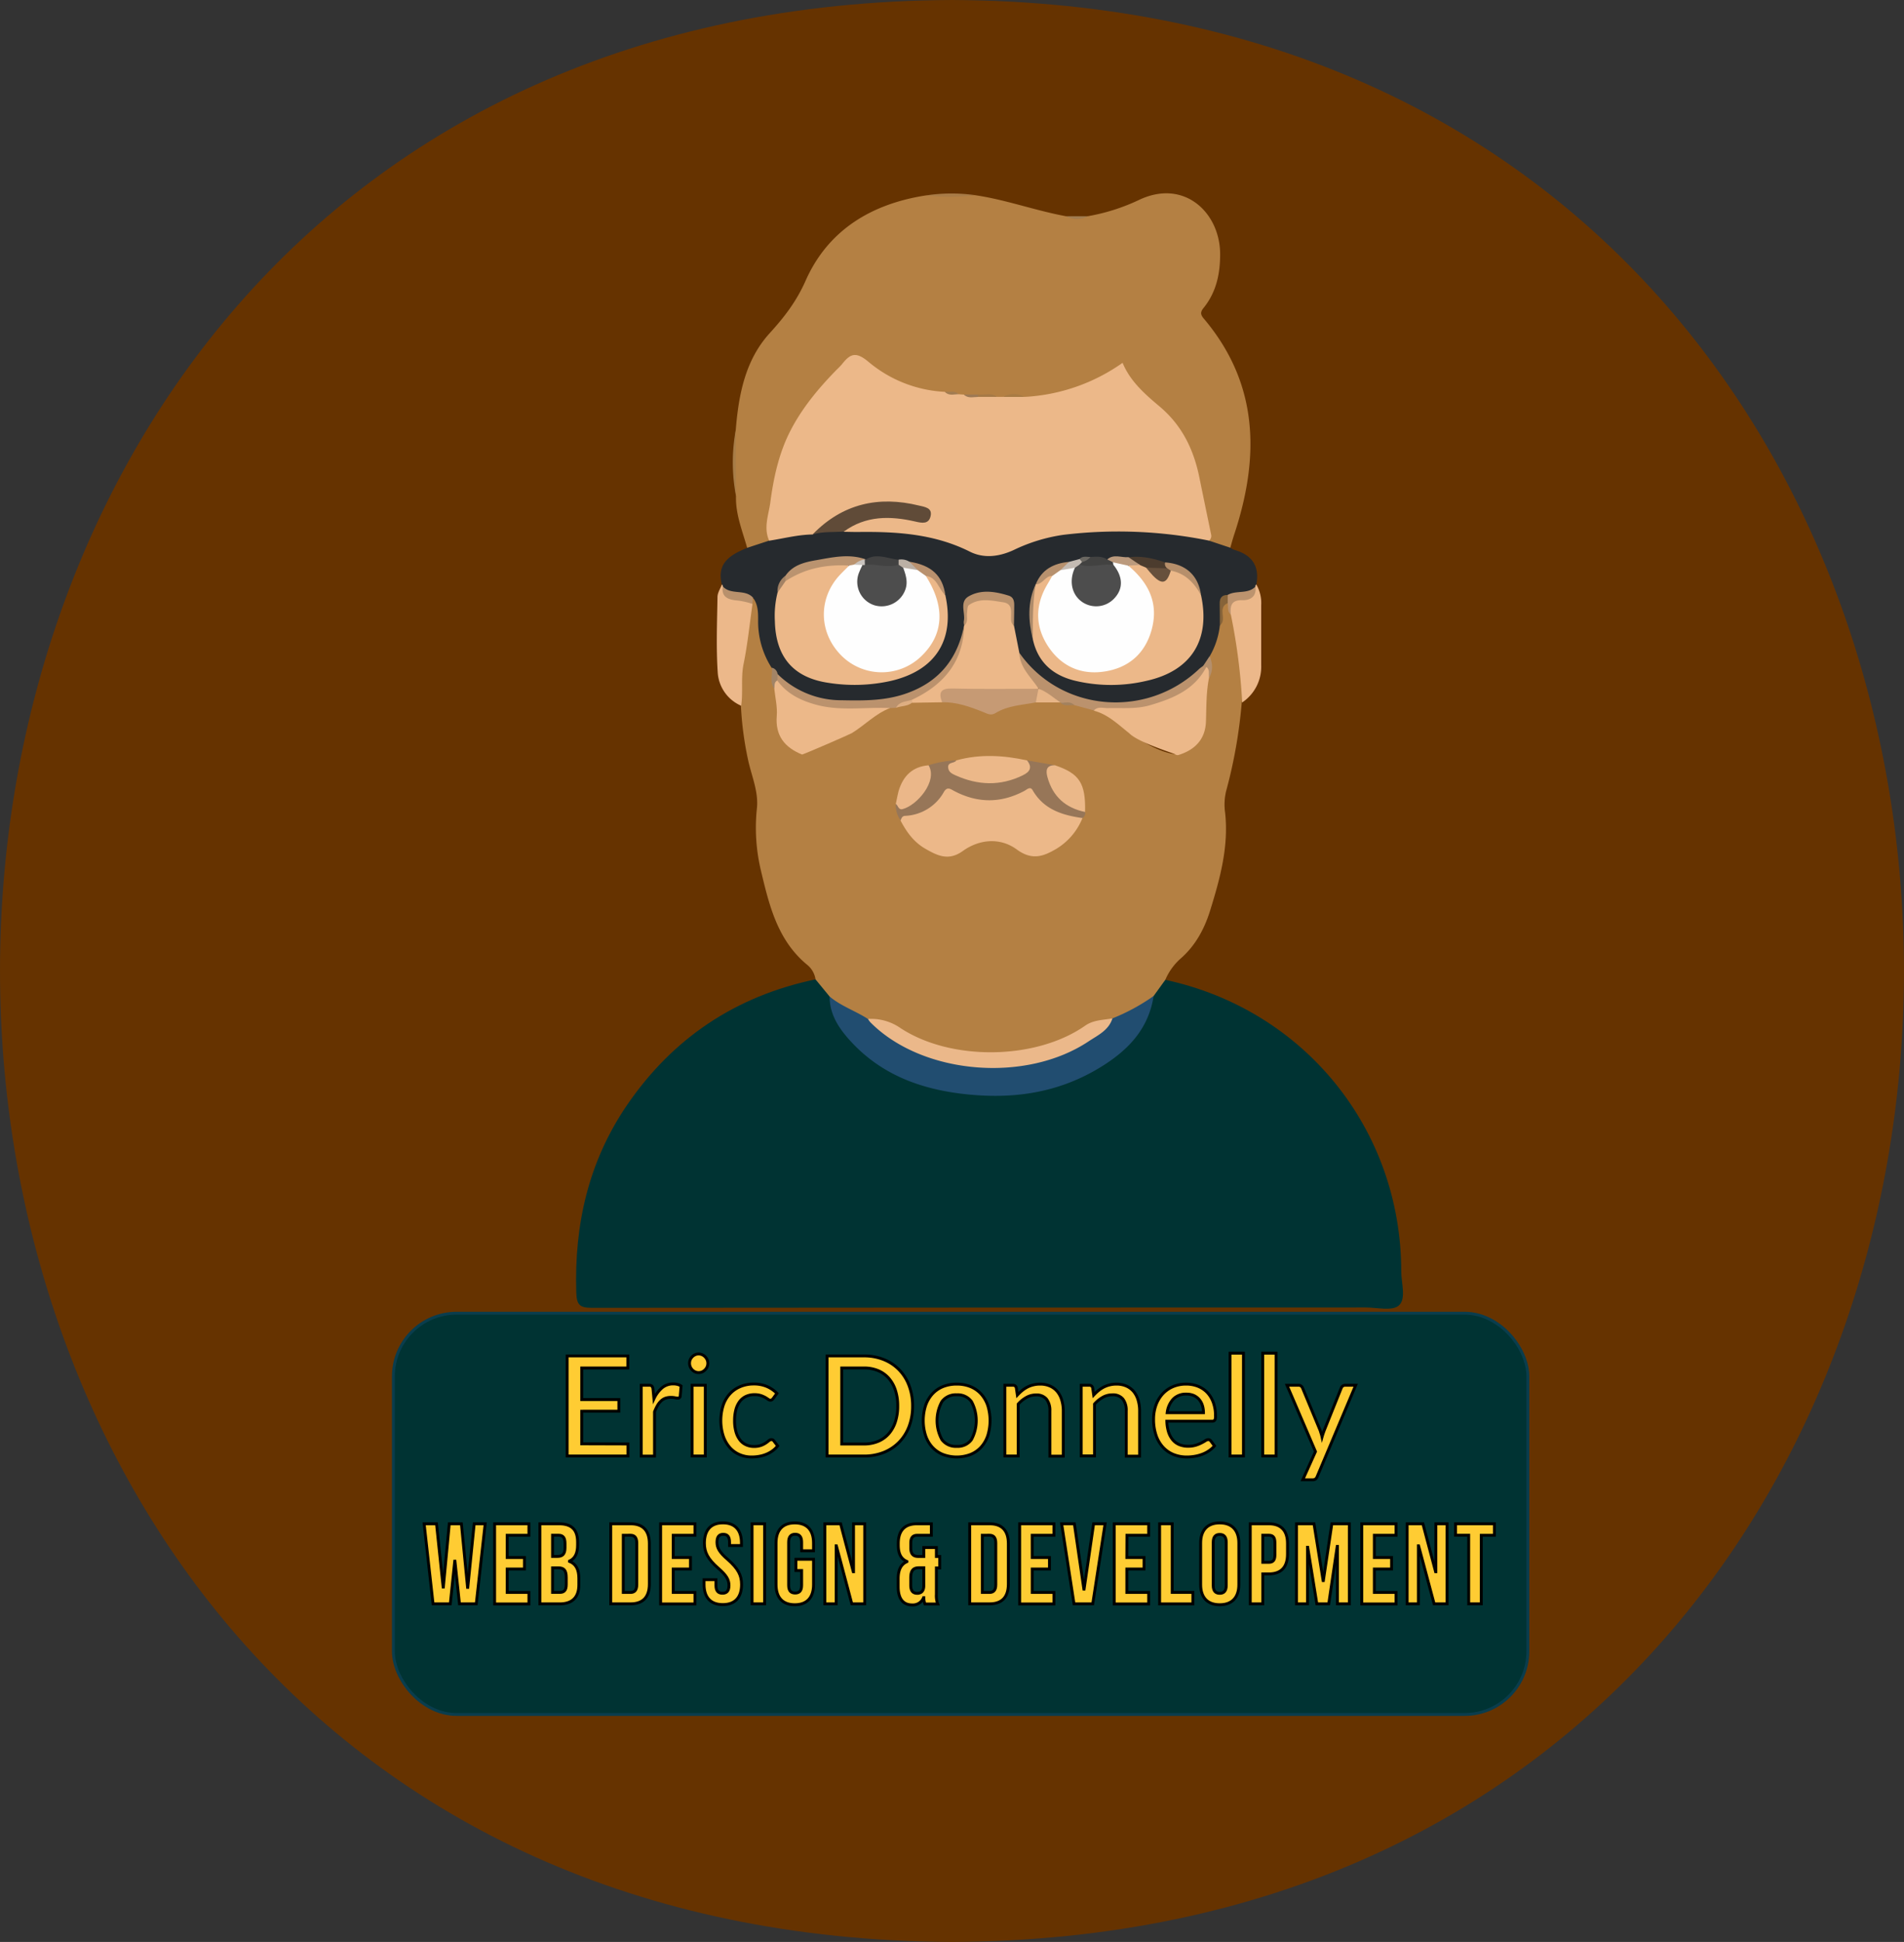 <svg xmlns="http://www.w3.org/2000/svg" viewBox="0 0 663.02 676"><rect x="0" y="0" width="663.02" height="676" fill="#333333" stroke="none"/><defs><style>.cls-1{fill:#630;}.cls-2,.cls-5{fill:#033;}.cls-2{stroke:#0a3d4d;}.cls-2,.cls-4{stroke-miterlimit:10;}.cls-3{isolation:isolate;}.cls-4{fill:#fc3;stroke:#000;}.cls-6{fill:#b48043;}.cls-7{fill:#262a2e;}.cls-8{fill:#ecb88a;}.cls-9{fill:#a77c47;}.cls-10{fill:#a87b46;}.cls-11{fill:#a07b4f;}.cls-12{fill:#214d70;}.cls-13{fill:#ecb889;}.cls-14{fill:#ebb88a;}.cls-15{fill:#977658;}.cls-16{fill:#c69a74;}.cls-17{fill:#bb926d;}.cls-18{fill:#ebb889;}.cls-19{fill:#ebb789;}.cls-20{fill:#bc936e;}.cls-21{fill:#b9916c;}.cls-22{fill:#e7b587;}.cls-23{fill:#866339;}.cls-24{fill:#b48f6c;}.cls-25{fill:#a28467;}.cls-26{fill:#deae82;}.cls-27{fill:#a2815e;}.cls-28{fill:#a87b44;}.cls-29{fill:#a57946;}.cls-30{fill:#9d7954;}.cls-31{fill:#a27c51;}.cls-32{fill:#604b38;}.cls-33{fill:#ba936f;}.cls-34{fill:#ba926d;}.cls-35{fill:#b68f6b;}.cls-36{fill:#b9916e;}.cls-37{fill:#4c3c2e;}.cls-38{fill:#424242;}.cls-39{fill:#b7916e;}.cls-40{fill:#424241;}.cls-41{fill:#bb9a7d;}.cls-42{fill:#ae8b6a;}.cls-43{fill:#c4bbb3;}.cls-44{fill:#bbb0a5;}.cls-45{fill:#a38264;}.cls-46{fill:#6a6761;}.cls-47{fill:#fefefe;}.cls-48{fill:#67503c;}.cls-49{fill:#c9c4bf;}.cls-50{fill:#4d4d4d;}</style></defs><g id="Layer_2" ><g id="Layer_1-2" ><path class="cls-1" d="M331.51,0c442,2,442,674.07,0,676C-110.52,674-110.48,1.93,331.51,0Z"/><rect class="cls-2" x="136.98" y="457.13" width="395.06" height="139.68" rx="22.01"/><g class="cls-3"><path class="cls-4" d="M158.43,543.46h-.08L156.8,558.3h-6l-3.1-27.86H152l2.31,22h.08l2.06-22h4.22l2.15,22.13h.08l2.23-22.13h3.82l-3.1,27.86H160Z"/><path class="cls-4" d="M176.62,542.18h6v4h-6v8.16h7.56v4H172.24V530.44h11.94v4h-7.56Z"/><path class="cls-4" d="M201.13,536.85v1c0,2.87-.88,4.66-2.83,5.58v.08c2.35.91,3.27,3,3.27,5.93v2.26c0,4.3-2.27,6.61-6.65,6.61H188V530.44h6.6C199.18,530.44,201.13,532.55,201.13,536.85Zm-8.72-2.43v7.37h1.72c1.63,0,2.62-.72,2.62-2.95v-1.55c0-2-.68-2.87-2.23-2.87Zm0,11.34v8.56h2.51c1.47,0,2.27-.68,2.27-2.75v-2.42c0-2.59-.84-3.39-2.83-3.39Z"/><path class="cls-4" d="M212.67,530.44h6.92c4.38,0,6.53,2.43,6.53,6.89v14.09c0,4.45-2.15,6.88-6.53,6.88h-6.92Zm4.37,4v19.9h2.47c1.39,0,2.23-.72,2.23-2.71V537.13c0-2-.84-2.71-2.23-2.71Z"/><path class="cls-4" d="M234.43,542.18h6v4h-6v8.16H242v4H230.05V530.44H242v4h-7.56Z"/><path class="cls-4" d="M251.74,530.12c4.26,0,6.45,2.55,6.45,7V538h-4.14v-1.15c0-2-.8-2.75-2.19-2.75s-2.19.76-2.19,2.75.88,3.54,3.74,6c3.66,3.22,4.82,5.53,4.82,8.71,0,4.46-2.23,7-6.53,7s-6.53-2.55-6.53-7V549.9h4.14v2c0,2,.88,2.71,2.27,2.71s2.27-.72,2.27-2.71-.88-3.54-3.74-6c-3.66-3.22-4.82-5.53-4.82-8.71C245.29,532.67,247.48,530.12,251.74,530.12Z"/><path class="cls-4" d="M261.89,530.44h4.37V558.3h-4.37Z"/><path class="cls-4" d="M277.17,542.78h6.12v8.83c0,4.46-2.23,7-6.52,7s-6.53-2.55-6.53-7V537.13c0-4.46,2.23-7,6.53-7s6.52,2.55,6.52,7v2.7h-4.14v-3c0-2-.87-2.75-2.26-2.75s-2.27.76-2.27,2.75v15c0,2,.87,2.71,2.27,2.71s2.26-.72,2.26-2.71v-5.13h-2Z"/><path class="cls-4" d="M291.25,538.12h-.08V558.3h-3.94V530.44h5.49l4.42,16.68h.08V530.44h3.9V558.3h-4.5Z"/><path class="cls-4" d="M315.8,543.62v-.08c-2.07-.88-3-2.71-3-5.7v-.51c0-4.46,2.14-6.89,6.52-6.89h5v4h-4.94c-1.39,0-2.23.72-2.23,2.71v1.71c0,2.23,1,2.95,2.63,2.95h1.91v-3.11h4.38v3.11h1.15v4h-1.15v9.16a8.17,8.17,0,0,0,.48,3.38h-4.46a6.66,6.66,0,0,1-.4-2.19h-.08a4,4,0,0,1-4,2.51c-3.22,0-4.85-2.27-4.85-6.37v-2.82C312.78,546.6,313.65,544.57,315.8,543.62Zm3.62,11c1.31,0,2.19-.68,2.27-2.43v-6.45H320c-2,0-2.87,1-2.87,3.55v2.58C317.15,553.88,318,554.64,319.42,554.64Z"/><path class="cls-4" d="M337.68,530.44h6.93c4.38,0,6.52,2.43,6.52,6.89v14.09c0,4.45-2.14,6.88-6.52,6.88h-6.93Zm4.38,4v19.9h2.47c1.39,0,2.23-.72,2.23-2.71V537.13c0-2-.84-2.71-2.23-2.71Z"/><path class="cls-4" d="M359.45,542.18h6v4h-6v8.16H367v4H355.07V530.44H367v4h-7.56Z"/><path class="cls-4" d="M377.43,553.17h.08l3.31-22.73h4l-4.3,27.86H374l-4.3-27.86h4.42Z"/><path class="cls-4" d="M392.39,542.18h6v4h-6v8.16H400v4H388V530.44H400v4h-7.57Z"/><path class="cls-4" d="M403.81,530.44h4.38v23.88h7.2v4H403.81Z"/><path class="cls-4" d="M418.1,537.13c0-4.46,2.35-7,6.64-7s6.65,2.55,6.65,7v14.48c0,4.46-2.35,7-6.65,7s-6.64-2.55-6.64-7Zm4.37,14.76c0,2,.88,2.75,2.27,2.75s2.27-.76,2.27-2.75v-15c0-2-.87-2.75-2.27-2.75s-2.27.76-2.27,2.75Z"/><path class="cls-4" d="M448.34,537.33V541c0,4.46-2.15,6.88-6.53,6.88h-2.07V558.3h-4.37V530.44h6.44C446.19,530.44,448.34,532.87,448.34,537.33Zm-8.6-2.91v9.43h2.07c1.4,0,2.15-.63,2.15-2.62v-4.18c0-2-.75-2.63-2.15-2.63Z"/><path class="cls-4" d="M460.75,550.22h.08l2.95-19.78h6.09V558.3h-4.14v-20h-.08l-2.95,20h-4.14l-3.18-19.7h-.08v19.7h-3.82V530.44h6.09Z"/><path class="cls-4" d="M478.58,542.18h6v4h-6v8.16h7.56v4H474.2V530.44h11.94v4h-7.56Z"/><path class="cls-4" d="M494,538.12h-.08V558.3H490V530.44h5.49l4.42,16.68H500V530.44h3.9V558.3h-4.5Z"/><path class="cls-4" d="M506.87,530.44H520.4v4h-4.58V558.3h-4.38V534.42h-4.57Z"/></g><g class="cls-3"><path class="cls-4" d="M218.66,502.65l0,4.19H197.49V472h21.14v4.2H202.57v11H215.5v4.05H202.57v11.35Z"/><path class="cls-4" d="M227.71,486.93a11.24,11.24,0,0,1,2.81-3.8,5.9,5.9,0,0,1,3.94-1.38,6,6,0,0,1,1.49.18,3.87,3.87,0,0,1,1.22.54l-.31,3.57a.76.76,0,0,1-.78.65,5.32,5.32,0,0,1-1-.13,7.24,7.24,0,0,0-1.43-.13,5.69,5.69,0,0,0-2,.32,4.57,4.57,0,0,0-1.53,1,6.77,6.77,0,0,0-1.2,1.58,16.88,16.88,0,0,0-1,2.12v15.42h-4.63V482.21H226a1.46,1.46,0,0,1,1,.28,1.84,1.84,0,0,1,.39,1Z"/><path class="cls-4" d="M246.48,474.59a3,3,0,0,1-.26,1.25,3.28,3.28,0,0,1-.7,1,3.22,3.22,0,0,1-1,.71,3.12,3.12,0,0,1-1.24.25,2.91,2.91,0,0,1-1.21-.25,3.35,3.35,0,0,1-1.7-1.75,3.1,3.1,0,0,1-.25-1.25,3.2,3.2,0,0,1,.25-1.27,3.5,3.5,0,0,1,.69-1,3.21,3.21,0,0,1,1-.7,2.92,2.92,0,0,1,1.21-.26,3.13,3.13,0,0,1,1.24.26,3.19,3.19,0,0,1,1,.7,3.53,3.53,0,0,1,.7,1A3,3,0,0,1,246.48,474.59Zm-.88,7.62v24.63H241V482.21Z"/><path class="cls-4" d="M269.25,486.81a3.46,3.46,0,0,1-.42.43,1,1,0,0,1-.58.16,1.39,1.39,0,0,1-.8-.31,10.22,10.22,0,0,0-1-.65,9.59,9.59,0,0,0-1.52-.66,7,7,0,0,0-2.2-.3,6.88,6.88,0,0,0-3,.63,5.81,5.81,0,0,0-2.17,1.79,8.38,8.38,0,0,0-1.32,2.84,14.52,14.52,0,0,0-.45,3.76,14,14,0,0,0,.47,3.84,8.43,8.43,0,0,0,1.36,2.84,5.58,5.58,0,0,0,2.13,1.74,6.46,6.46,0,0,0,2.81.6,6.93,6.93,0,0,0,2.47-.38,7.76,7.76,0,0,0,1.61-.81,10.18,10.18,0,0,0,1.07-.81,1.35,1.35,0,0,1,.88-.38,1,1,0,0,1,.88.44l1.33,1.74a8.63,8.63,0,0,1-1.86,1.77,10,10,0,0,1-2.2,1.19,11.75,11.75,0,0,1-2.44.68,14.62,14.62,0,0,1-2.57.22,10.4,10.4,0,0,1-4.22-.85,9.52,9.52,0,0,1-3.4-2.47,11.9,11.9,0,0,1-2.27-4,17.65,17.65,0,0,1-.08-10.44,11.24,11.24,0,0,1,2.21-4,10.2,10.2,0,0,1,3.6-2.64,11.79,11.79,0,0,1,4.89-1,11.35,11.35,0,0,1,4.56.85,10.91,10.91,0,0,1,3.52,2.4Z"/><path class="cls-4" d="M317.79,489.43a19.9,19.9,0,0,1-1.22,7.11,16,16,0,0,1-3.46,5.49,15.61,15.61,0,0,1-5.34,3.55,18.3,18.3,0,0,1-6.92,1.26H288V472h12.83a18.11,18.11,0,0,1,6.92,1.27,15.33,15.33,0,0,1,5.34,3.55,15.85,15.85,0,0,1,3.46,5.5A19.91,19.91,0,0,1,317.79,489.43Zm-5.18,0a17.14,17.14,0,0,0-.83-5.56,11.79,11.79,0,0,0-2.36-4.17,10.08,10.08,0,0,0-3.71-2.61,12.6,12.6,0,0,0-4.86-.9h-7.74v26.48h7.74a12.6,12.6,0,0,0,4.86-.9,10.06,10.06,0,0,0,3.71-2.6,11.83,11.83,0,0,0,2.36-4.16A17.14,17.14,0,0,0,312.61,489.43Z"/><path class="cls-4" d="M333.17,481.82a12.53,12.53,0,0,1,4.81.88,10.07,10.07,0,0,1,3.66,2.55,11.54,11.54,0,0,1,2.32,4,17.66,17.66,0,0,1,0,10.51,11.36,11.36,0,0,1-2.32,4,10,10,0,0,1-3.66,2.53,13.52,13.52,0,0,1-9.65,0,10.15,10.15,0,0,1-3.67-2.53,11.39,11.39,0,0,1-2.34-4,17.25,17.25,0,0,1,0-10.51,11.58,11.58,0,0,1,2.34-4,10.2,10.2,0,0,1,3.67-2.55A12.65,12.65,0,0,1,333.17,481.82Zm0,21.67a5.87,5.87,0,0,0,5.11-2.35,13.9,13.9,0,0,0,0-13.25,5.88,5.88,0,0,0-5.11-2.36,6,6,0,0,0-5.17,2.36,13.76,13.76,0,0,0,0,13.25A6,6,0,0,0,333.17,503.49Z"/><path class="cls-4" d="M354.27,485.62a17,17,0,0,1,1.64-1.55,11.36,11.36,0,0,1,1.81-1.2,9.3,9.3,0,0,1,2.07-.77,9.42,9.42,0,0,1,2.36-.28,8.36,8.36,0,0,1,3.51.68,6.85,6.85,0,0,1,2.53,1.9,8.21,8.21,0,0,1,1.54,3,12.93,12.93,0,0,1,.53,3.8v15.69H365.6V491.15a6.39,6.39,0,0,0-1.19-4.11,4.41,4.41,0,0,0-3.63-1.46,6.73,6.73,0,0,0-3.34.86,11,11,0,0,0-2.89,2.34v18.06h-4.63V482.21h2.78a1.13,1.13,0,0,1,1.21.94Z"/><path class="cls-4" d="M380.85,485.62a18.29,18.29,0,0,1,1.64-1.55,11.45,11.45,0,0,1,1.82-1.2,9.65,9.65,0,0,1,4.43-1.05,8.39,8.39,0,0,1,3.51.68,7,7,0,0,1,2.53,1.9,8.37,8.37,0,0,1,1.54,3,12.93,12.93,0,0,1,.52,3.8v15.69h-4.65V491.15A6.39,6.39,0,0,0,391,487a4.42,4.42,0,0,0-3.64-1.46,6.67,6.67,0,0,0-3.33.86,11,11,0,0,0-2.89,2.34v18.06H376.5V482.21h2.79a1.14,1.14,0,0,1,1.21.94Z"/><path class="cls-4" d="M422.91,503.32a9.17,9.17,0,0,1-2,1.76,10.85,10.85,0,0,1-2.38,1.2,13.63,13.63,0,0,1-2.6.68,16.06,16.06,0,0,1-2.65.22,12.29,12.29,0,0,1-4.62-.86A10.33,10.33,0,0,1,405,503.8a11.7,11.7,0,0,1-2.42-4.12,17,17,0,0,1-.87-5.67,14.31,14.31,0,0,1,.79-4.78,11.6,11.6,0,0,1,2.24-3.87,10.43,10.43,0,0,1,3.58-2.6,11.51,11.51,0,0,1,4.75-.94,11,11,0,0,1,4.08.74,9.18,9.18,0,0,1,3.22,2.14,10,10,0,0,1,2.12,3.47,13.22,13.22,0,0,1,.77,4.71,3,3,0,0,1-.23,1.46,1,1,0,0,1-.88.38H406.32a13.77,13.77,0,0,0,.62,3.84,8,8,0,0,0,1.51,2.73,5.93,5.93,0,0,0,2.29,1.62,7.85,7.85,0,0,0,3,.54,8.9,8.9,0,0,0,2.68-.37,12.13,12.13,0,0,0,1.95-.79c.54-.28,1-.54,1.37-.78a1.85,1.85,0,0,1,1-.37,1,1,0,0,1,.88.44Zm-3.83-11.54a8.27,8.27,0,0,0-.39-2.59,5.84,5.84,0,0,0-1.15-2.06,5.33,5.33,0,0,0-1.85-1.36,6.22,6.22,0,0,0-2.52-.48,6.12,6.12,0,0,0-4.6,1.72,8.39,8.39,0,0,0-2.13,4.77Z"/><path class="cls-4" d="M433,471.05v35.79h-4.66V471.05Z"/><path class="cls-4" d="M444.36,471.05v35.79h-4.65V471.05Z"/><path class="cls-4" d="M472.08,482.21,458.68,514a2,2,0,0,1-.57.83,1.61,1.61,0,0,1-1,.29h-3.45l4.42-9.82-9.91-23.08h4a1.33,1.33,0,0,1,.93.29,1.75,1.75,0,0,1,.48.65l6.13,14.79.36,1.13c.12.38.22.76.3,1.13.11-.39.23-.78.36-1.16s.26-.75.4-1.12l5.92-14.77a1.58,1.58,0,0,1,.52-.68,1.37,1.37,0,0,1,.81-.26Z"/></g><path class="cls-5" d="M405.79,341.08c48.42,10.41,82.15,52,82.16,101.53,0,4.07,1.83,9.5-.86,11.85-2.3,2-7.58.68-11.54.68q-134.73,0-269.46.12c-4.41,0-5.28-1.19-5.42-5.45-.71-23.45,4.23-45.33,17.51-64.89q24-35.26,65.81-44c3.47.61,4.43,3.59,5.83,6.17,1.45,9.55,7.64,15.86,14.86,21.35,9.7,7.39,21.08,10.42,32.92,11.52,15.52,1.44,30.41-.78,44.12-8.95,9.44-5.63,16.38-13,19-24C402,344.73,402.9,342,405.79,341.08Z"/><path class="cls-6" d="M405.79,341.08l-4.07,5.63c-3.48,5.34-9.28,6.84-14.75,8.91A47.72,47.72,0,0,0,375.49,360c-21,10.71-42.08,10.46-62.79-1a27.68,27.68,0,0,0-9.87-3.22c-5-2.38-10.85-3.42-13.91-8.85l-4.93-6a8.09,8.09,0,0,0-3.07-5.21c-10.21-8.53-13.07-20.6-15.95-32.69a64.1,64.1,0,0,1-1.39-21.71c.61-5.9-2-11.48-3.17-17.21A116,116,0,0,1,258,245.67c-2.11-4.08-1.33-8.43-.86-12.63.86-7.58,2.18-15.11,3.6-22.61a4.27,4.27,0,0,1,1-2.23c3.63.46,3.3,3.54,3.32,5.79a41.47,41.47,0,0,0,4.38,17.95c.85,2.46.19,5.12,1,7.58.54,4.07,1.49,8.08,1.43,12.22-.08,5.08,6.14,5.09,7.52,6.26.34.29,13.2-4.8,16.77-3.55,4.33-3.25,8.09-7.38,13.64-8.74a17.67,17.67,0,0,1,2.05-.55c2.15-.47,4.26-1.07,6.39-1.63a54.9,54.9,0,0,1,9.33-.3c5.06-.24,9.74,1.36,14.37,3.12,1.71.65,3.31,1.1,5,.21,4.21-2.15,8.84-2.56,13.4-3.25a55.21,55.21,0,0,1,7.5.16,7.53,7.53,0,0,1,1.41.3,27,27,0,0,0,4.81.81c2.25.53,4.48,1.1,6.73,1.63a29.29,29.29,0,0,1,12.75,8.14c5.48,6.09,17.75,10,17.13,7.24,5.73-2.83,8.4-7.36,7.95-13.79a32.24,32.24,0,0,1,1.28-11.71c.94-2.56.59-5.19.38-7.81.93-3.79,2.8-7.28,3.57-11.13.55-1.51.33-3.13.63-4.67s.72-3.2,3-2.66c1.36,1.14,1.39,2.92,2.1,4.37,2.57,8.24,2.84,16.85,4,25.33a7.93,7.93,0,0,1-1.17,5,171.89,171.89,0,0,1-5.44,30.85,20,20,0,0,0-.35,7.57c1.27,11.69-1.72,22.7-5.1,33.63-2,6.6-5.18,12.62-10.56,17.25A20.86,20.86,0,0,0,405.79,341.08Z"/><path class="cls-6" d="M378.83,75.26a69.41,69.41,0,0,0,17.59-5.56C412.28,62,424.9,74,424.88,88.53c0,6.92-1.38,13.23-5.76,18.66-1.1,1.36-1.17,2.22,0,3.63,19.36,22.85,19.53,48.45,10.64,75.31-.5,1.5-.9,3-1.34,4.55-3.08.76-5.77.17-7.88-2.34-1.85-10.63-3.45-21.32-7-31.59a25.92,25.92,0,0,0-6-9.6c-5.46-5.74-11.89-10.58-16.19-17.39-1.42-2.26-2.67-.56-3.91.24-8.18,5.28-17.44,7.47-26.8,9.34a9.29,9.29,0,0,1-3.78-.2,14.5,14.5,0,0,0-7.65-.11,7.58,7.58,0,0,1-2.18,0,25.11,25.11,0,0,0-6.53-.42c-1.48,0-3,0-4.44-.07a13.08,13.08,0,0,1-2.17-.34,13.6,13.6,0,0,0-4.91-.57,52.69,52.69,0,0,1-28-11c-2.39-1.82-3.84-1.92-6.07.14-15.67,14.47-24.87,32-25.95,53.55-.13,2.69-.88,5.34-.77,8.07a7.15,7.15,0,0,1-8,2.34c-1.65-5.89-4.05-11.62-3.9-17.9a130.34,130.34,0,0,1-.07-23.29c1-12.23,3.32-24.24,11.78-33.53,5.11-5.62,9.29-11,12.5-18.23C288.36,80,303.6,70.89,322.6,68c5.62-.1,11.23,0,16.85-.07,10.8,1.57,21.09,5.39,31.8,7.35A17.46,17.46,0,0,0,378.83,75.26Z"/><path class="cls-7" d="M260.22,190.69l7.61-2.5c4.52-3.36,10-2.67,15.1-3.58a48.89,48.89,0,0,1,10.8-.81c6.84.29,13.67-.32,20.52.45,7.82.88,15.36,2.51,22.52,5.9a17.34,17.34,0,0,0,15.28.1c16.22-7.61,33.44-7,50.66-6.09A80.61,80.61,0,0,1,416,185.79c1.85.42,3.81.6,5,2.4l7.47,2.49a6,6,0,0,0,1.23.69c6.19,1.72,9,5.58,7.8,12.09a1.6,1.6,0,0,1-.22,1.42c-2.39,3.31-6.43,2-9.5,3.38-2.14.5-2.44,2.07-2.51,4s.59,3.76-.49,5.51a27.45,27.45,0,0,1-3.5,10.63,7.22,7.22,0,0,1-2,4.77c-7.63,8.19-17.17,11.78-28.21,11.75-3.66,0-7.34.2-11,0-11.89-.83-20.9-6.11-26-17.25a35.8,35.8,0,0,1-2.31-9.72c0-.47,0-.94,0-1.42,0-8.22-3.13-10.61-11.4-8.73-2.15.49-3.27,1.66-3.25,3.94a32.47,32.47,0,0,1-.24,5.21,8.5,8.5,0,0,1-.32,1.48c-3.56,16.47-15.41,26.28-32.38,26.48-6.48.08-13,.76-19.43-.92a28.8,28.8,0,0,1-14-7.74c-1-1-.87-2.71-2-3.73A29.78,29.78,0,0,1,264,215.74c0-2.7-.06-5.4-1.8-7.69-3.71-.59-7.8.07-10.7-3.22a1.33,1.33,0,0,1-.14-1.37C249.44,195.82,254.54,193.06,260.22,190.69Z"/><path class="cls-8" d="M251.38,203.46a.66.66,0,0,1,.33.7c.72,2.48,2.62,3.32,5,3.63,2,.26,4.1.44,5.33,2.44-1,7-1.7,14-3.1,20.88-1,4.87-.13,9.74-.85,14.56a13.56,13.56,0,0,1-8.16-11.53c-.57-8.73-.23-17.52-.08-26.28C249.83,206.38,250.83,204.93,251.38,203.46Z"/><path class="cls-8" d="M437.15,204.23a.83.83,0,0,1,.32-.77,12.84,12.84,0,0,1,1.71,7.23c0,7,0,13.94,0,20.92a14.94,14.94,0,0,1-6.62,12.92,205.81,205.81,0,0,0-3.95-30.59c-1.28-3.74-.34-6,4-6.27A5,5,0,0,0,437.15,204.23Z"/><path class="cls-9" d="M256.25,149.5q0,11.64.07,23.29A62.05,62.05,0,0,1,256.25,149.5Z"/><path class="cls-10" d="M339.45,67.91A62.14,62.14,0,0,1,322.6,68,60.2,60.2,0,0,1,339.45,67.91Z"/><path class="cls-11" d="M378.83,75.26a8,8,0,0,1-7.58,0Z"/><path class="cls-12" d="M387.38,354.5a69.12,69.12,0,0,0,14.34-7.79c-1.86,12.07-9.62,19.57-19.57,25.43-14.87,8.75-30.82,10.66-47.72,8.54-15.05-1.9-28.24-7.16-38.54-18.58-3.9-4.32-7-9.09-7-15.22,4,3.39,9,5,13.33,7.82a21,21,0,0,1,3.64,2.25c19.18,17.78,59.22,18.32,78.87-.4A30.72,30.72,0,0,0,387.38,354.5Z"/><path class="cls-13" d="M376.94,284.77a22.16,22.16,0,0,1-9.08,10.7c-4.49,2.65-8.47,4.14-13.78.24-5.74-4.22-13-3.64-18.8.52-5,3.61-8.92,1.58-13-.75s-6.59-5.86-8.68-9.84c-.83-2,.61-2.63,2.06-2.88a17.43,17.43,0,0,0,11.84-7.36c1.49-2.12,3.43-2,5.51-1a24.85,24.85,0,0,0,23-.11c1.93-1,3.71-.8,5.15,1,3.67,4.53,8.1,7.6,14.2,7.68C376.27,282.92,377.32,283.43,376.94,284.77Z"/><path class="cls-13" d="M353.08,217.73c.63,3.18,1.25,6.36,1.88,9.54a29.14,29.14,0,0,0,5.43,9.37c1,1.2,2.43,2.45.24,3.88-8.79,1.41-17.63.4-26.45.59-2.81.06-4.92.7-6.12,3.36l-10.44.17a1.52,1.52,0,0,1-.2-1.34,6.38,6.38,0,0,1,2.86-2.38c9.29-5,14.32-12.8,15.45-23.22v0c.93-1.11.49-2.44.53-3.68.13-5,1.12-6,6.18-6.28.95,0,1.91,0,2.86,0,6.11.27,7.06,1.24,7.22,7.27C352.55,216,352.3,217,353.08,217.73Z"/><path class="cls-13" d="M421,236c-1,5-.88,10.1-1.06,15.18-.21,6.16-3.81,9.85-9.54,11.63-.68.23-1.09-.27-1.7-.47-10.38-3.54-14-5.6-15.55-7.16-3.8-3-7.33-6.51-12.25-7.79.8-3.22,3.52-2,5.41-2.09,5.84-.18,11.64,0,17.32-2a38.85,38.85,0,0,0,16.59-11.43C422.22,232.89,421.45,234.45,421,236Z"/><path class="cls-14" d="M387.38,354.5c-1.3,4.17-5.09,5.87-8.3,8C357,377.2,321,374,303.06,355.84a8.39,8.39,0,0,1-.81-1.14,17.89,17.89,0,0,1,11.18,3.08c17.56,11.66,47.27,11.29,64.48-.76C380.8,355,384.16,355.1,387.38,354.5Z"/><path class="cls-15" d="M376.94,284.77c-7.06-1-13.51-3-17.37-9.73-.82-1.43-2-.18-2.87.28-8.17,4.35-16.32,4.32-24.48,0-1.25-.66-2.37-1.6-3.53.35A16.23,16.23,0,0,1,315.13,284c-.93.06-1.27.82-1.49,1.62a9.21,9.21,0,0,1-1.73-5.8c5.46-.12,9-2.91,10.61-8.3.51-1.68.49-3.44.84-5.14a36.44,36.44,0,0,1,9.66-1.72c-1,2.52-.27,4.12,2.4,5.05a29.37,29.37,0,0,0,16.48.64c2.9-.66,5.27-2.32,5.74-5.67l9.7,1.69c-2.22,4.43-.46,9.24,4.59,12.54,1.95,1.27,4.29,1.93,5.92,3.72A2,2,0,0,1,376.94,284.77Z"/><path class="cls-13" d="M309.93,246.47c-5.05,1.95-8.77,5.94-13.28,8.72-.86.51-16,7.08-17.34,7.47-6.05-2.47-9.4-6.53-8.82-13.51.25-3.1-.54-6.29-.86-9.44-.37-1.3-1-2.71,1.15-3.08,7.73,6.51,16.62,9.12,26.72,8.6C301.6,245,306,244,309.93,246.47Z"/><path class="cls-16" d="M328.06,244.47c-1.37-3.61-.37-4.9,3.69-4.8,10,.27,19.94.1,29.9.1l.45.51c.7,1.8-.18,3.07-1.4,4.23-4.77.93-9.76,1.06-14.06,3.73-1.64,1-2.94.15-4.42-.44C337.68,246,333.07,244.33,328.06,244.47Z"/><path class="cls-13" d="M357.64,264.7c1.94,2.43,1,4-1.5,5.19-7.82,3.83-15.62,3.5-23.42,0-1.14-.52-2.35-1.07-2.54-2.59-.28-2.21,2.19-1.42,2.84-2.62C341.23,262.43,349.43,262.89,357.64,264.7Z"/><path class="cls-17" d="M309.93,246.47c-8.49-.38-17.08,1.13-25.46-1.08-5.4-1.43-10.37-3.76-13.79-8.5a1.55,1.55,0,0,1,.1-2.24,31.55,31.55,0,0,0,22.29,9.11c7.94.16,15.77.23,23.43-2.7,11-4.18,17-12.12,19.24-23.36-.25,12.7-7.16,20.72-18.15,25.89-1.5,1.71-4.11,1.17-5.64,2.81Z"/><path class="cls-17" d="M420.09,232.15c-4.16,8-11.66,11-19.64,13.35-4.79,1.39-9.71.88-14.58,1-1.66.06-3.5-.72-4.94.8l-6.85-1.85c-1.44-1.1-3.28.08-4.75-.84l-.07-.12c-3-.9-5.81-2.06-7.64-4.79l0,0c-2.58-4-6.49-7.24-6.69-12.5,14.4,20.6,44.21,23.25,62.74,5.58a12,12,0,0,1,1.14-.84A.76.76,0,0,1,420.09,232.15Z"/><path class="cls-18" d="M377.85,282.65c-6.79-1.4-11.24-5.37-13.09-12.08-.59-2.16-.59-4.22,2.58-4.18C375.9,269.26,378.09,272.64,377.85,282.65Z"/><path class="cls-19" d="M323.36,266.4c3.28,5.51-4,13.91-9,15.24-1.56.41-1.58-1.25-2.42-1.8.34-1.53.6-3.08,1-4.57C314.51,270.09,317.76,266.85,323.36,266.4Z"/><path class="cls-20" d="M437.15,204.23c.54,3.48-1.91,4.78-4.47,4.7-4-.12-4.33,2-4.08,5-1.32-1.07-.76-2.66-1.1-4a2.24,2.24,0,0,1,0-2.83C430.51,205.37,434.47,206.93,437.15,204.23Z"/><path class="cls-21" d="M262,210.23a24.74,24.74,0,0,0-5.94-1.26c-2.59-.32-5-1.31-4.34-4.81,2.84,3.09,7.68.77,10.51,3.89C262.14,208.77,262.07,209.5,262,210.23Z"/><path class="cls-22" d="M361.62,239.74c2.93,1,5.14,3.12,7.64,4.79l-8.56,0C361,242.92,361.31,241.33,361.62,239.74Z"/><path class="cls-23" d="M427.53,207.11l0,2.83c-3.8,1.58-.07,5.82-2.75,7.79,0-2.46,0-4.92-.05-7.37C424.65,208.35,425.29,207.06,427.53,207.11Z"/><path class="cls-24" d="M420.09,232.15l-1.25-.14,2.41-3.65c1,2.56,1.26,5.1-.22,7.59C420.75,234.67,421.42,233.16,420.09,232.15Z"/><path class="cls-25" d="M270.78,234.65l-.1,2.24c-1.22.61-.85,1.83-1.05,2.82-1.71-2.26-.51-4.86-.84-7.29A2.63,2.63,0,0,1,270.78,234.65Z"/><path class="cls-26" d="M312,246.4c1.19-2.31,3.63-2.14,5.64-2.81l0,1C316,245.94,313.8,245.69,312,246.4Z"/><path class="cls-27" d="M369.33,244.65c1.62.07,3.39-.72,4.75.84C372.48,245.3,370.7,246.1,369.33,244.65Z"/><path class="cls-13" d="M421,188.19a158.84,158.84,0,0,0-50.82-2,59,59,0,0,0-17.26,5.31c-5,2.28-10.29,3-15.24.51-12.39-6.21-25.62-7-39.07-6.82-1.59,0-3.19-.05-4.78-.07,0-2.52,2.15-2.89,3.78-3.56a32.22,32.22,0,0,1,17.74-2c.94.15,1.85.49,2.79.58,1.32.13,3.21,1,3.58-1,.28-1.51-1.58-1.78-2.74-2-10-2.38-19.55-1.5-28.33,4.16-2.53,1.64-5.06,3.25-7.66,4.75-5.14.07-10.1,1.39-15.13,2.17-2.09-4.49-.17-9.08.39-13.37,1.12-8.54,3-17.18,7-24.92,4.11-8,9.91-14.93,16.22-21.36a22.27,22.27,0,0,0,1.66-1.71c2.89-3.68,4.85-4.7,9.45-.78A44.71,44.71,0,0,0,329,136.4c1.45,1.08,3.3-.08,4.79.83l1.87.14c1.69.91,3.52.25,5.28.46,2.07.16,4.19-.36,6.23.33h2.06a17.59,17.59,0,0,1,7.54,0,65,65,0,0,0,34.14-11.86c2.68,6.48,7.82,10.93,12.87,15.18,7.84,6.6,11.89,15,13.87,24.72,1.35,6.63,2.73,13.26,4.1,19.89A2,2,0,0,1,421,188.19Z"/><path class="cls-28" d="M356.79,138.18h-7.54A7.57,7.57,0,0,1,356.79,138.18Z"/><path class="cls-29" d="M347.19,138.16l-6.62,0c-.31-.18-.42-.37-.32-.56s.21-.28.31-.28C342.77,137.66,345.15,136.54,347.19,138.16Z"/><path class="cls-30" d="M340.56,137.34c0,.28,0,.56,0,.84-1.67,0-3.45.62-4.89-.81Z"/><path class="cls-31" d="M333.81,137.23c-1.65,0-3.41.68-4.79-.83C330.63,136.59,332.42,135.77,333.81,137.23Z"/><path class="cls-13" d="M329.19,207.19c3.39,15.5-3.36,26.16-18.86,29.81a57.94,57.94,0,0,1-21.83.7c-12.28-1.79-18.38-9.07-18.67-21.47a33.34,33.34,0,0,1,.93-9.95c.78-1.73,1.06-3.76,2.89-4.88a26.39,26.39,0,0,1,21.62-5.19c1.49,2.82-1.21,3.94-2.4,5.52-5.81,7.63-6.11,17.14-.57,23.79,6.24,7.5,16.55,9.4,24.51,4.52,8.31-5.09,11.22-14.82,7.3-24.2-.72-1.73-2.21-3.18-1.91-5.28,2.58-1.47,3.43.77,4.78,2.14S328.09,205.88,329.19,207.19Z"/><path class="cls-13" d="M418.23,207.18c3.34,15.5-3.37,26.29-18.78,29.77a53.89,53.89,0,0,1-25.47-.08c-7.52-1.93-12.59-6.47-14.31-14.29-.61-6.45-1.13-12.9,1-19.2h0c2.07-.75,2.62-4.65,5.92-2.87.51,1.93-.75,3.34-1.45,4.9-4.25,9.51-1.74,19,6.47,24.39,7.76,5.07,18.23,3.38,24.62-4,6.09-7,5.71-17.11-.91-24.82-1.11-1.29-2.71-2.37-2.22-4.47a4.14,4.14,0,0,1,3.49-.82,7,7,0,0,1,2.63,1.09,7.77,7.77,0,0,1,2.09,1.77c2.37,3.2,4.44,2.37,6.42-.38C413.85,198.14,416.39,202.25,418.23,207.18Z"/><path class="cls-32" d="M283,186c10.38-10.65,22.89-13.49,37.07-10,1.9.47,4.64.73,4,3.63s-2.95,2.48-5.35,1.92c-8.72-2-17.23-2.11-24.9,3.52C290.17,185.27,286.51,185,283,186Z"/><path class="cls-33" d="M295.79,196.89c-8-.49-15.51.94-22.28,5.44a1.35,1.35,0,0,1,0-1.9c2.59-3.78,6.75-4.75,10.77-5.44,5.69-1,11.48-2.33,17.25-.25l-.32.5a14.65,14.65,0,0,1-3.69,1.95A2,2,0,0,1,295.79,196.89Z"/><path class="cls-34" d="M353.08,217.73c-1.11-.74-1-1.9-1-3,0-2.23.39-4.61-2.79-5.08-4.06-.6-8.19-1.62-11.92,1-.55.39-.48,1.74-.62,2.66-.22,1.51.52,3.23-1,4.43a4.9,4.9,0,0,1-.14-1.4c.67-2.94-1.67-6.82,1.73-8.76,4.36-2.48,9.19-1.69,13.84-.26,1.68.51,2,1.79,2,3.32Q353.15,214.18,353.08,217.73Z"/><path class="cls-35" d="M418.23,207.18c-2.38-4.25-5.47-7.62-10.54-8.53a2.88,2.88,0,0,1-1.85-.61c-.62-.73-1-1.46-.13-2.27C412.91,196.28,417.32,200.3,418.23,207.18Z"/><path class="cls-36" d="M329.19,207.19c-2.4-2.1-2.8-6.23-6.8-6.72-1.61.73-2.41-.64-3.48-1.33-.84-1.14-2.9-1.54-2.26-3.61C324.36,196.74,328.28,200.39,329.19,207.19Z"/><path class="cls-37" d="M405.71,195.77a1.94,1.94,0,0,0,.75,2.07c-2.28,1.69-2.28,1.69-7.38-.25l-2.09-.88c-1.18-1.15-3.7-.31-4-2.72C397.37,193.41,401.58,194.34,405.71,195.77Z"/><path class="cls-38" d="M301.53,194.74c3.82-2.32,7.59-.25,11.38.09a2.32,2.32,0,0,1,.31,2.35c-4,2.5-7.88.72-11.81-.13a1.82,1.82,0,0,1-.27-2.3Z"/><path class="cls-39" d="M366.44,200.5c-2.48-.15-3.29,3-5.76,2.89,2.09-5.18,6.26-7.29,11.52-7.8.59,2.07-1.48,2.39-2.31,3.53C368.84,199.84,368,201.12,366.44,200.5Z"/><path class="cls-40" d="M379.72,193.88c2-.09,4-.36,5.85.89,1.24-.33,1.92.23,2.23,1.39a1.56,1.56,0,0,1-.87,1.19c-3.68.39-7.34,2-11.06.23a1.67,1.67,0,0,1,.14-2C377,194.55,378.55,194.59,379.72,193.88Z"/><path class="cls-41" d="M387.57,195.73l-2-1c2.29-2,4.92-.55,7.39-.78l4,2.72-4.05.2C390.81,198.08,389.15,197.1,387.57,195.73Z"/><path class="cls-42" d="M360.66,203.38c-1.1,6.36-1,12.78-1,19.2C358.05,216.08,357.73,209.64,360.66,203.38Z"/><path class="cls-43" d="M376.79,195.64l-.89.92a3,3,0,0,1-1.93,2c-1.58.29-3.18,1.34-4.74-.05l3-2.91,3.73-1C376.86,194.41,377.18,194.73,376.79,195.64Z"/><path class="cls-44" d="M312.91,196.54v-1.71a5.22,5.22,0,0,1,3.74.7l2.92,2.91c-1.54,1.5-3.15.42-4.75.13A2.93,2.93,0,0,1,312.91,196.54Z"/><path class="cls-45" d="M273.51,200.43v1.9q-1.36,2-2.75,3.95A6.47,6.47,0,0,1,273.51,200.43Z"/><path class="cls-46" d="M376.79,195.64l-.86-1.06c1.09-1.14,2.48-.69,3.79-.7A5.17,5.17,0,0,1,376.79,195.64Z"/><path class="cls-47" d="M314.53,197.63l5,.81c.94.68,1.88,1.36,2.83,2,6.7,10.47,6.36,20-1,27.46a19.84,19.84,0,0,1-28,.67c-8.23-7.88-8.67-20-1-28.32,1.08-1.16,2.24-2.26,3.36-3.39l1.66-.31a3.72,3.72,0,0,1,2.76-.25c1.11,1.39.15,2.74-.15,4.07a7.16,7.16,0,0,0,3,7.94,6.22,6.22,0,0,0,7.18.5,7.39,7.39,0,0,0,4-7.52C314.18,200.09,313.65,198.81,314.53,197.63Z"/><path class="cls-47" d="M369.23,198.5l5.09-.86c.56,1.4,0,2.82,0,4.22a7.71,7.71,0,0,0,4.53,7.22,6.41,6.41,0,0,0,7.47-1.19,7,7,0,0,0,2.21-8.12c-.36-1-1-2-.86-3.16,0-.29-.08-.58-.14-.88l5.37,1.18c7,5.85,10.66,13,8.15,22.23-2.32,8.53-8.25,13.51-16.88,14.68-8.08,1.1-14.79-2.09-19.23-8.88-4.56-7-4.5-14.33-.2-21.56.57-.95,1.11-1.92,1.66-2.88Z"/><path class="cls-48" d="M399.08,197.59l7.38.25,1.23.81c-1.35,4.5-3,5-6.19,1.74C400.64,199.5,399.88,198.52,399.08,197.59Z"/><path class="cls-49" d="M300.35,196.68l-2.9-.1a6.31,6.31,0,0,1,3.69-1.83c0,.63,0,1.26.05,1.89A.49.49,0,0,1,300.35,196.68Z"/><path class="cls-50" d="M300.35,196.68a4.73,4.73,0,0,0,.84,0c3.9-.54,7.82,1.17,11.72-.1l1.62,1.09c.88,2.41,1.66,4.82.79,7.42a8.78,8.78,0,0,1-10.69,5.65,8.58,8.58,0,0,1-5.65-11A28.24,28.24,0,0,1,300.35,196.68Z"/><path class="cls-50" d="M387.71,196.61c3.41,4.21,3.49,8.4.23,11.78a8.62,8.62,0,0,1-10.87,1.31c-3.83-2.47-4.95-7.39-2.75-12.06l1.58-1.08C379.84,197.72,383.78,196.17,387.71,196.61Z"/></g></g></svg>